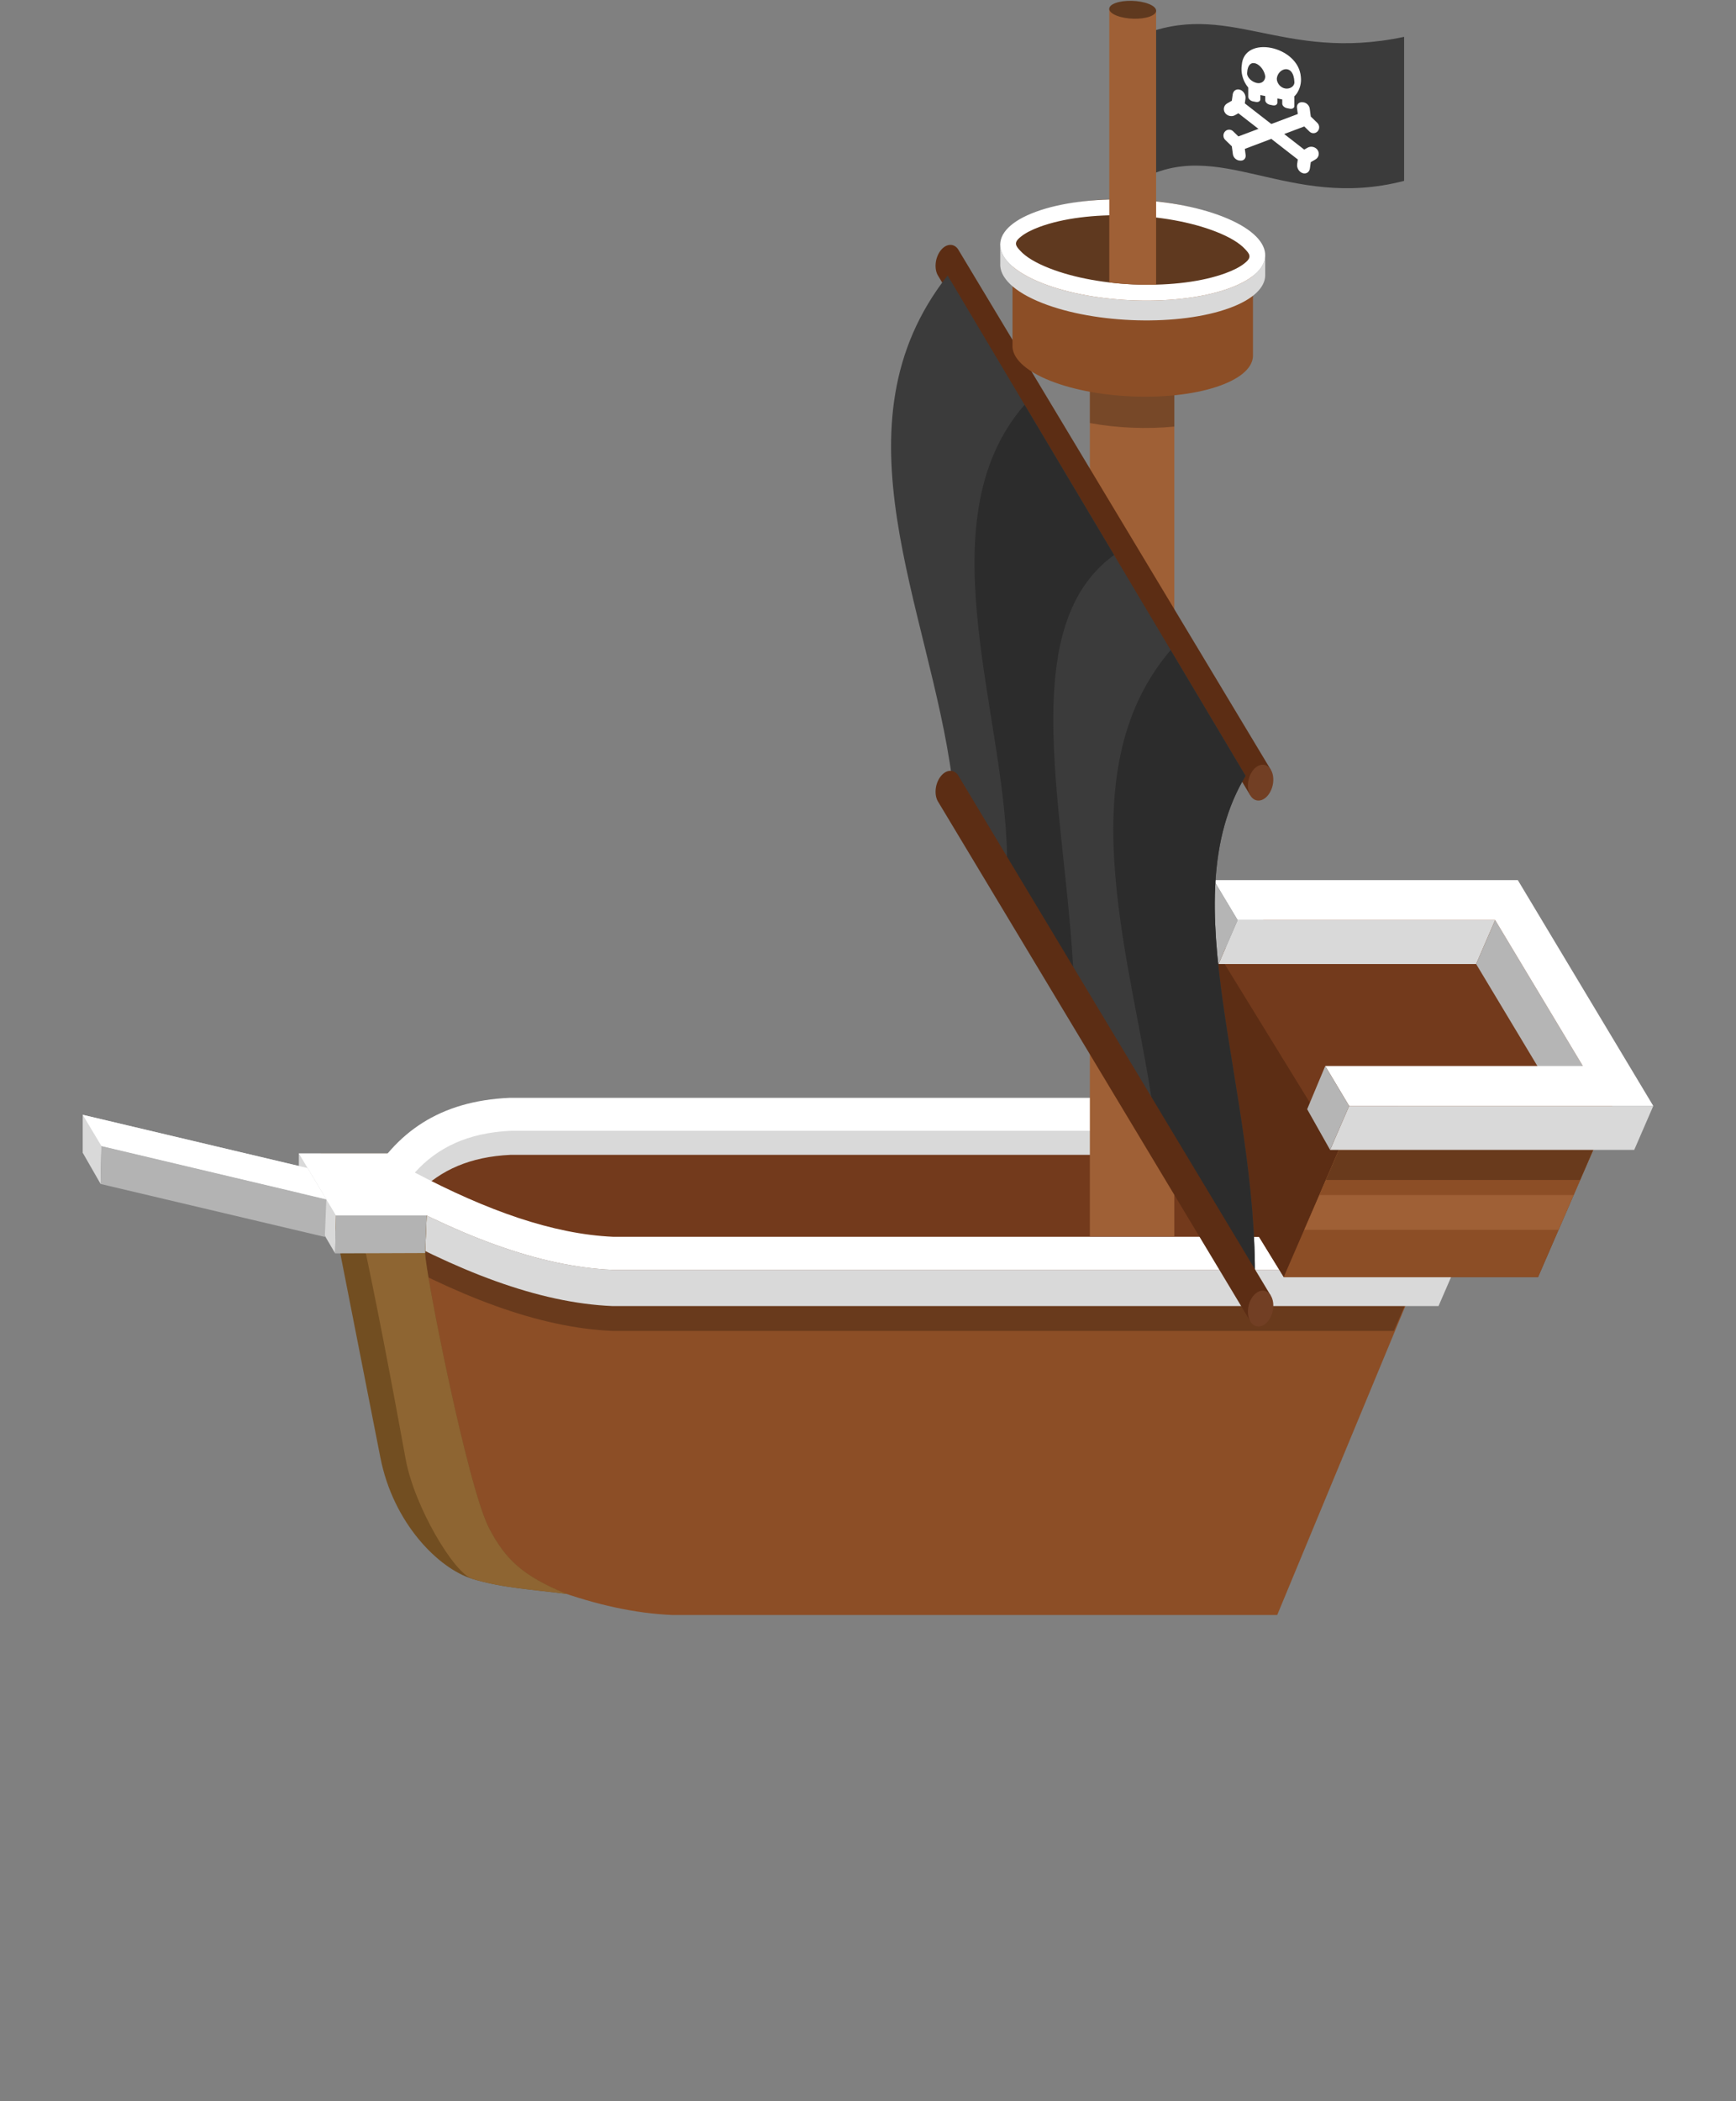 <?xml version="1.0" encoding="UTF-8" standalone="no"?><!DOCTYPE svg PUBLIC "-//W3C//DTD SVG 1.1//EN" "http://www.w3.org/Graphics/SVG/1.1/DTD/svg11.dtd"><svg width="100%" height="100%" viewBox="0 0 100 121" version="1.1" xmlns="http://www.w3.org/2000/svg" xmlns:xlink="http://www.w3.org/1999/xlink" xml:space="preserve" xmlns:serif="http://www.serif.com/" style="fill-rule:evenodd;clip-rule:evenodd;stroke-linejoin:round;stroke-miterlimit:2;"><rect x="0" y="0" width="100" height="121" fill="#808080" stroke="none"/><g><g id="_4" serif:id="4"><g id="Back-4" serif:id="Back 4"><path d="M73.573,93.01l-34.854,-0c-4.282,-0.18 -8.971,-2.008 -14.158,-4.951l-3.437,-19.881c5.188,2.942 9.876,4.77 14.158,4.951l46.537,-0l-8.246,19.881Z" style="fill:#8c4e26;"/><g><g><path d="M21.124,71.698l-0,-3.52c5.188,2.942 9.876,4.77 14.158,4.951l46.537,-0l-1.527,3.521l-45.01,-0c-4.282,-0.181 -8.97,-2.009 -14.158,-4.952Z" style="fill-opacity:0.25;"/><path d="M21.124,70.268l-0,-2.09c5.188,2.942 9.876,4.77 14.158,4.951l48.488,-0l-0.906,2.09l-47.582,0c-4.282,-0.18 -8.97,-2.008 -14.158,-4.951Z" style="fill:#d9d9d9;"/></g><g><g><path d="M21.908,83.927l-3.437,-17.497l3.968,-0l2.138,3.571l-0.087,2.164c-0.019,0.956 2.448,13.511 3.694,15.87c0.927,1.755 1.9,2.719 4.464,3.767c-1.86,-0.258 -3.64,-0.326 -5.435,-0.871c-1.941,-0.589 -4.565,-3.199 -5.305,-7.004Z" style="fill:#724e21;"/><path d="M24.577,70.001l-0.087,2.164c-0.019,0.956 2.444,13.503 3.694,15.87c0.927,1.755 1.9,2.719 4.464,3.767c-1.86,-0.258 -3.64,-0.326 -5.435,-0.871c-1.068,-0.325 -3.349,-4.18 -3.844,-6.89c-0.822,-4.499 -1.728,-9.331 -2.76,-14.04l3.968,0Z" style="fill:#8e6532;"/></g><g><path d="M19.306,72.184l-2.091,-3.568l0,-2.186l5.224,-0l2.138,3.571l-5.224,0l-0.047,2.183Z" style="fill:#d9d9d9;"/><path d="M24.577,70.001l-0.087,2.164l-5.184,0.019l0.047,-2.183l5.224,0Z" style="fill:#b3b3b3;"/><path d="M17.215,66.43l5.224,-0l2.138,3.571l-5.224,0l-2.138,-3.571Z" style="fill:#fff;"/><path d="M5.796,68.187l-1.031,-1.798l0,-2.186l12.954,3.068l1.079,1.802l-12.954,-3.068l-0.048,2.182Z" style="fill:#d9d9d9;"/><path d="M18.798,69.073l-0.087,2.164l-12.915,-3.05l0.048,-2.182l12.954,3.068Z" style="fill:#b3b3b3;"/><path d="M4.765,64.203l12.954,3.068l1.079,1.802l-12.954,-3.068l-1.079,-1.802Z" style="fill:#fff;"/></g></g></g><g><path d="M35.304,72.13c-3.891,-0.168 -8.121,-1.762 -12.778,-4.313c1.483,-2.138 3.615,-3.443 6.846,-3.592c0.004,-0 47.904,-0 47.904,-0c0,-0 4.733,7.905 4.733,7.905l-46.705,0Z" style="fill:#733a1c;"/><path d="M74.497,72.13l2.779,-7.905c0,-0 4.733,7.905 4.733,7.905l-7.512,0Z" style="fill:#5c2d14;"/><path d="M22.156,68.023c1.627,-2.034 3.896,-3.267 7.198,-3.413l48.488,-0l4.534,7.574l-3.099,-0l-3.397,-5.675c-4.434,0 -46.377,-0 -46.469,-0c-2.328,0.108 -4.024,0.875 -5.291,2.167c0,-0 -1.429,-0.468 -1.964,-0.653Z" style="fill:#d9d9d9;"/><path d="M75.88,66.509l0.885,-1.383l1.077,-0.516l4.534,7.574l-3.099,-0l-3.397,-5.675Z" style="fill:#b5b5b5;"/><path d="M35.282,73.129c-4.282,-0.181 -8.97,-2.009 -14.158,-4.951c1.664,-2.943 4.164,-4.771 8.23,-4.952l48.488,0l5.928,9.903l-48.488,-0Zm41.483,-8.003c-4.434,-0 -47.262,-0.001 -47.354,-0.001c-2.467,0.115 -4.225,0.97 -5.514,2.405c4.14,2.178 7.922,3.543 11.427,3.699l45.095,-0l-3.654,-6.103Z" style="fill:#fff;"/></g><g><path d="M73.619,52.357l12.285,0l6.967,11.336l-4.272,9.856l-14.649,0l-6.968,-11.335l3.176,-7.324l3.461,-2.533Z" style="fill:#733a1c;"/><path d="M70.158,54.89l6.967,11.335l-3.175,7.324l-1.426,-2.32l-2.901,-0l-0,-4.72l-2.641,-4.295l3.176,-7.324Z" style="fill:#5c2d14;"/><path d="M80.586,63.693l12.285,-0l-4.272,9.856l-14.649,0l3.175,-7.324l2.363,-0l1.098,-2.532Z" style="fill:#8c4e26;"/><path d="M80.586,63.693l12.285,-0l-3.093,7.135l-14.648,-0l1.995,-4.603l2.363,-0l1.098,-2.532Z" style="fill:#9f6036;"/><path d="M80.586,63.693l12.285,-0l-2.224,5.13l-14.648,0l1.126,-2.598l2.363,-0l1.098,-2.532Z" style="fill:#8c4e26;"/><path d="M73.508,51.897c7.429,-0 13.239,-0 13.239,-0c0,-0 6.355,10.587 6.355,10.587l-13.24,-0l-6.354,-10.587Z" style="fill:#733a1c;"/><path d="M80.586,63.693l12.285,-0l-1.848,4.264l-14.649,0l0.751,-1.732l2.363,-0l1.098,-2.532Z" style="fill-opacity:0.25;"/><path d="M77.716,63.693l17.519,-0l-1.098,2.532l-17.519,-0l1.098,-2.532Z" style="fill:#d9d9d9;"/><path d="M71.291,52.988l14.837,0l-1.097,2.532l-14.838,-0l1.098,-2.532Z" style="fill:#d9d9d9;"/><path d="M91.176,61.392l-5.048,-8.404l-1.097,2.532l4.716,7.851l0.591,-0.046l0.838,-1.933Z" style="fill:#b5b5b5;"/><path d="M69.914,50.687l17.518,0l7.803,13.006l-17.519,-0l-1.377,-2.301l14.837,0l-5.048,-8.404c-1.622,0 -9.139,0 -14.837,-0l-1.377,-2.301Z" style="fill:#fff;"/><path d="M76.339,61.392l1.377,2.301l-1.098,2.532l-1.32,-2.344l1.041,-2.489Z" style="fill:#b5b5b5;"/><path d="M69.914,50.687l1.377,2.301l-1.098,2.532l-1.32,-2.344l1.041,-2.489Z" style="fill:#b5b5b5;"/></g><g><rect x="62.78" y="19.428" width="4.866" height="51.778" style="fill:#9f6036;"/><g><g><path d="M54.06,15.918c-0.123,-0.178 -0.187,-0.437 -0.163,-0.73c0.048,-0.57 0.412,-1.055 0.813,-1.084c0.23,-0.017 0.422,0.12 0.535,0.347c0.001,0 0.001,-0 0.001,-0l17.946,29.863l-1.17,1.493l-17.962,-29.889Z" style="fill:#5c2d14;"/><path d="M73.342,45.021c-0.048,0.569 -0.412,1.055 -0.813,1.084c-0.401,0.029 -0.687,-0.41 -0.64,-0.979c0.048,-0.569 0.412,-1.055 0.813,-1.084c0.401,-0.029 0.688,0.41 0.64,0.979Z" style="fill:#723f24;"/></g><path d="M72.286,73.915c0.151,-11.429 -4.886,-22.003 -0.537,-29.232l-17.163,-28.817c-6.803,8.639 -1.043,19.116 0.256,28.988l17.444,29.061Z" style="fill:#3b3b3b;"/><path d="M59.02,23.311l5.154,8.654c-5.85,4.229 -2.684,15.183 -2.319,24.572l-3.853,-6.418c0.217,-8.352 -4.944,-19.959 1.018,-26.808Zm7.449,40.913c-1.083,-8.323 -5.173,-19.607 0.965,-26.785l4.315,7.244c-4.349,7.229 0.688,17.803 0.537,29.232l-5.817,-9.691Z" style="fill:#2c2c2c;"/><g><path d="M54.06,46.208c-0.123,-0.178 -0.187,-0.437 -0.163,-0.731c0.048,-0.569 0.412,-1.054 0.813,-1.084c0.23,-0.016 0.422,0.121 0.535,0.348c0.001,-0 0.001,-0 0.001,-0l17.946,29.862l-1.17,1.493l-17.962,-29.888Z" style="fill:#5c2d14;"/><path d="M73.342,75.31c-0.048,0.57 -0.412,1.055 -0.813,1.084c-0.401,0.029 -0.687,-0.409 -0.64,-0.978c0.048,-0.569 0.412,-1.055 0.813,-1.084c0.401,-0.029 0.688,0.409 0.64,0.978Z" style="fill:#723f24;"/></g></g><g><path d="M67.646,24.567c-1.564,0.157 -3.299,0.086 -4.866,-0.202l-0,-4.937l4.866,0l-0,5.139Z" style="fill-opacity:0.25;"/><path d="M72.176,20.484c-0.004,0.639 -0.619,1.256 -1.858,1.712c-2.606,0.959 -6.995,0.844 -9.793,-0.256c-1.511,-0.595 -2.251,-1.356 -2.202,-2.081l-0,-6.091l13.853,0.652c0,0 0,6.059 0,6.064Z" style="fill:#8c4e26;"/><path d="M60.178,12.117c2.607,-0.959 6.995,-0.844 9.794,0.257c2.798,1.1 2.953,2.772 0.346,3.731c-2.606,0.96 -6.995,0.845 -9.793,-0.256c-2.798,-1.1 -2.953,-2.772 -0.347,-3.732Z" style="fill:#5f391f;"/><path d="M72.881,14.737l0,0l0,1.098c0,0.005 0,0.01 0,0.015c-0.005,0.705 -0.682,1.385 -2.047,1.887c-2.872,1.056 -7.706,0.93 -10.789,-0.282c-1.665,-0.655 -2.481,-1.494 -2.427,-2.293l0,-0.993c0.051,0.753 0.866,1.529 2.427,2.143c3.083,1.212 7.917,1.339 10.789,0.282c1.346,-0.495 2.023,-1.163 2.047,-1.857Z" style="fill:#d9d9d9;"/><path d="M59.663,12.2c2.872,-1.057 7.706,-0.93 10.789,0.282c3.083,1.213 3.254,3.055 0.382,4.112c-2.872,1.057 -7.706,0.93 -10.789,-0.282c-3.083,-1.213 -3.254,-3.055 -0.382,-4.112Zm0.233,0.862c-0.453,0.167 -0.814,0.35 -1.076,0.558c-0.138,0.109 -0.247,0.21 -0.285,0.331c-0.053,0.169 0.072,0.311 0.225,0.48c0.336,0.371 0.906,0.711 1.687,1.018c2.902,1.141 7.45,1.278 10.153,0.283c0.454,-0.167 0.815,-0.35 1.077,-0.558c0.138,-0.109 0.247,-0.21 0.285,-0.331c0.053,-0.169 -0.072,-0.311 -0.225,-0.48c-0.336,-0.371 -0.906,-0.711 -1.687,-1.018c-2.902,-1.141 -7.45,-1.278 -10.154,-0.283Z" style="fill:#fff;"/><path d="M65.582,2.095l0,8.321c4.601,-2.664 8.578,1.753 15.3,0l-0,-8.294c-7.062,1.499 -10.151,-2.217 -15.3,-0.027Z" style="fill:#3b3b3b;"/><g><path id="rect1890" d="M73.862,5.47l-0,0.498c-0,0.114 0.119,0.23 0.266,0.26l0.166,0.033c0.148,0.029 0.266,-0.039 0.266,-0.153l0,-0.498c0,-0.115 -0.118,-0.231 -0.266,-0.26l-0.166,-0.033c-0.147,-0.03 -0.266,0.039 -0.266,0.153Zm-0.979,-0.196l0,0.498c0,0.114 0.119,0.23 0.266,0.26l0.166,0.033c0.148,0.029 0.266,-0.039 0.266,-0.153l0,-0.498c0,-0.115 -0.118,-0.231 -0.266,-0.26l-0.166,-0.033c-0.147,-0.03 -0.266,0.039 -0.266,0.153Zm-0.979,-0.196l0,0.498c0,0.114 0.119,0.23 0.266,0.26l0.166,0.033c0.148,0.029 0.266,-0.039 0.266,-0.154l0,-0.497c0,-0.115 -0.118,-0.231 -0.266,-0.26l-0.166,-0.033c-0.147,-0.03 -0.266,0.039 -0.266,0.153Z" style="fill:#fff;fill-rule:nonzero;"/><path id="rect1832" d="M74.933,4.43c0.084,0.702 -0.406,1.411 -0.93,1.326l-1.542,-0.309c-0.704,-0.286 -1.028,-1.071 -0.93,-1.698c0.124,-1.758 3.268,-1.107 3.402,0.681Zm-3.096,-0.209c-0,0.265 0.302,0.507 0.567,0.56c0.264,0.053 0.479,-0.118 0.479,-0.383c-0.093,-0.68 -0.994,-1.232 -1.046,-0.177Zm1.711,0.31c-0,0.259 0.21,0.511 0.469,0.563c0.259,0.052 0.546,-0.101 0.546,-0.36c-0.044,-1.117 -0.96,-0.813 -1.015,-0.203Z" style="fill:#fff;fill-rule:nonzero;"/><g id="g2095"><path id="rect1959" d="M75.506,9.338l0.266,-0.153c0.196,-0.112 0.253,-0.356 0.128,-0.543c-0.126,-0.187 -0.386,-0.247 -0.582,-0.135l-0.19,0.109l-3.422,-2.661l0.038,-0.272c0.031,-0.216 -0.11,-0.447 -0.313,-0.515c-0.203,-0.068 -0.392,0.051 -0.422,0.267l-0.051,0.365l-0.266,0.153c-0.196,0.112 -0.253,0.356 -0.128,0.543c0.126,0.187 0.387,0.247 0.582,0.135l0.188,-0.108l3.424,2.662l-0.038,0.27c-0.03,0.216 0.11,0.447 0.313,0.515c0.203,0.068 0.392,-0.051 0.422,-0.267l0.051,-0.365Z" style="fill:#fff;"/></g><g id="g2119"><path id="rect2109" d="M75.506,6.711l-0.06,-0.453c-0.025,-0.191 -0.198,-0.355 -0.386,-0.367l-0.054,-0.004c-0.188,-0.012 -0.32,0.133 -0.295,0.324l0.047,0.355l-3.422,1.291l-0.303,-0.296c-0.133,-0.13 -0.343,-0.124 -0.469,0.013c-0.125,0.137 -0.119,0.353 0.014,0.483l0.38,0.37l0.06,0.453c0.025,0.191 0.198,0.355 0.387,0.367l0.053,0.004c0.188,0.012 0.321,-0.133 0.295,-0.324l-0.046,-0.353l3.423,-1.291l0.301,0.294c0.133,0.13 0.343,0.124 0.469,-0.013c0.125,-0.137 0.119,-0.353 -0.014,-0.483l-0.38,-0.37Z" style="fill:#fff;"/></g></g><path d="M63.899,16.267l0,-15.743l2.698,0.097l0,15.773c-0.891,0.022 -1.808,-0.021 -2.698,-0.127Z" style="fill:#9f6036;"/><path d="M64.258,0.174c0.509,-0.187 1.365,-0.165 1.911,0.05c0.546,0.215 0.576,0.541 0.068,0.728c-0.509,0.187 -1.365,0.165 -1.911,-0.05c-0.546,-0.215 -0.577,-0.541 -0.068,-0.728Z" style="fill:#5f391f;"/></g></g></g></g></g></svg>